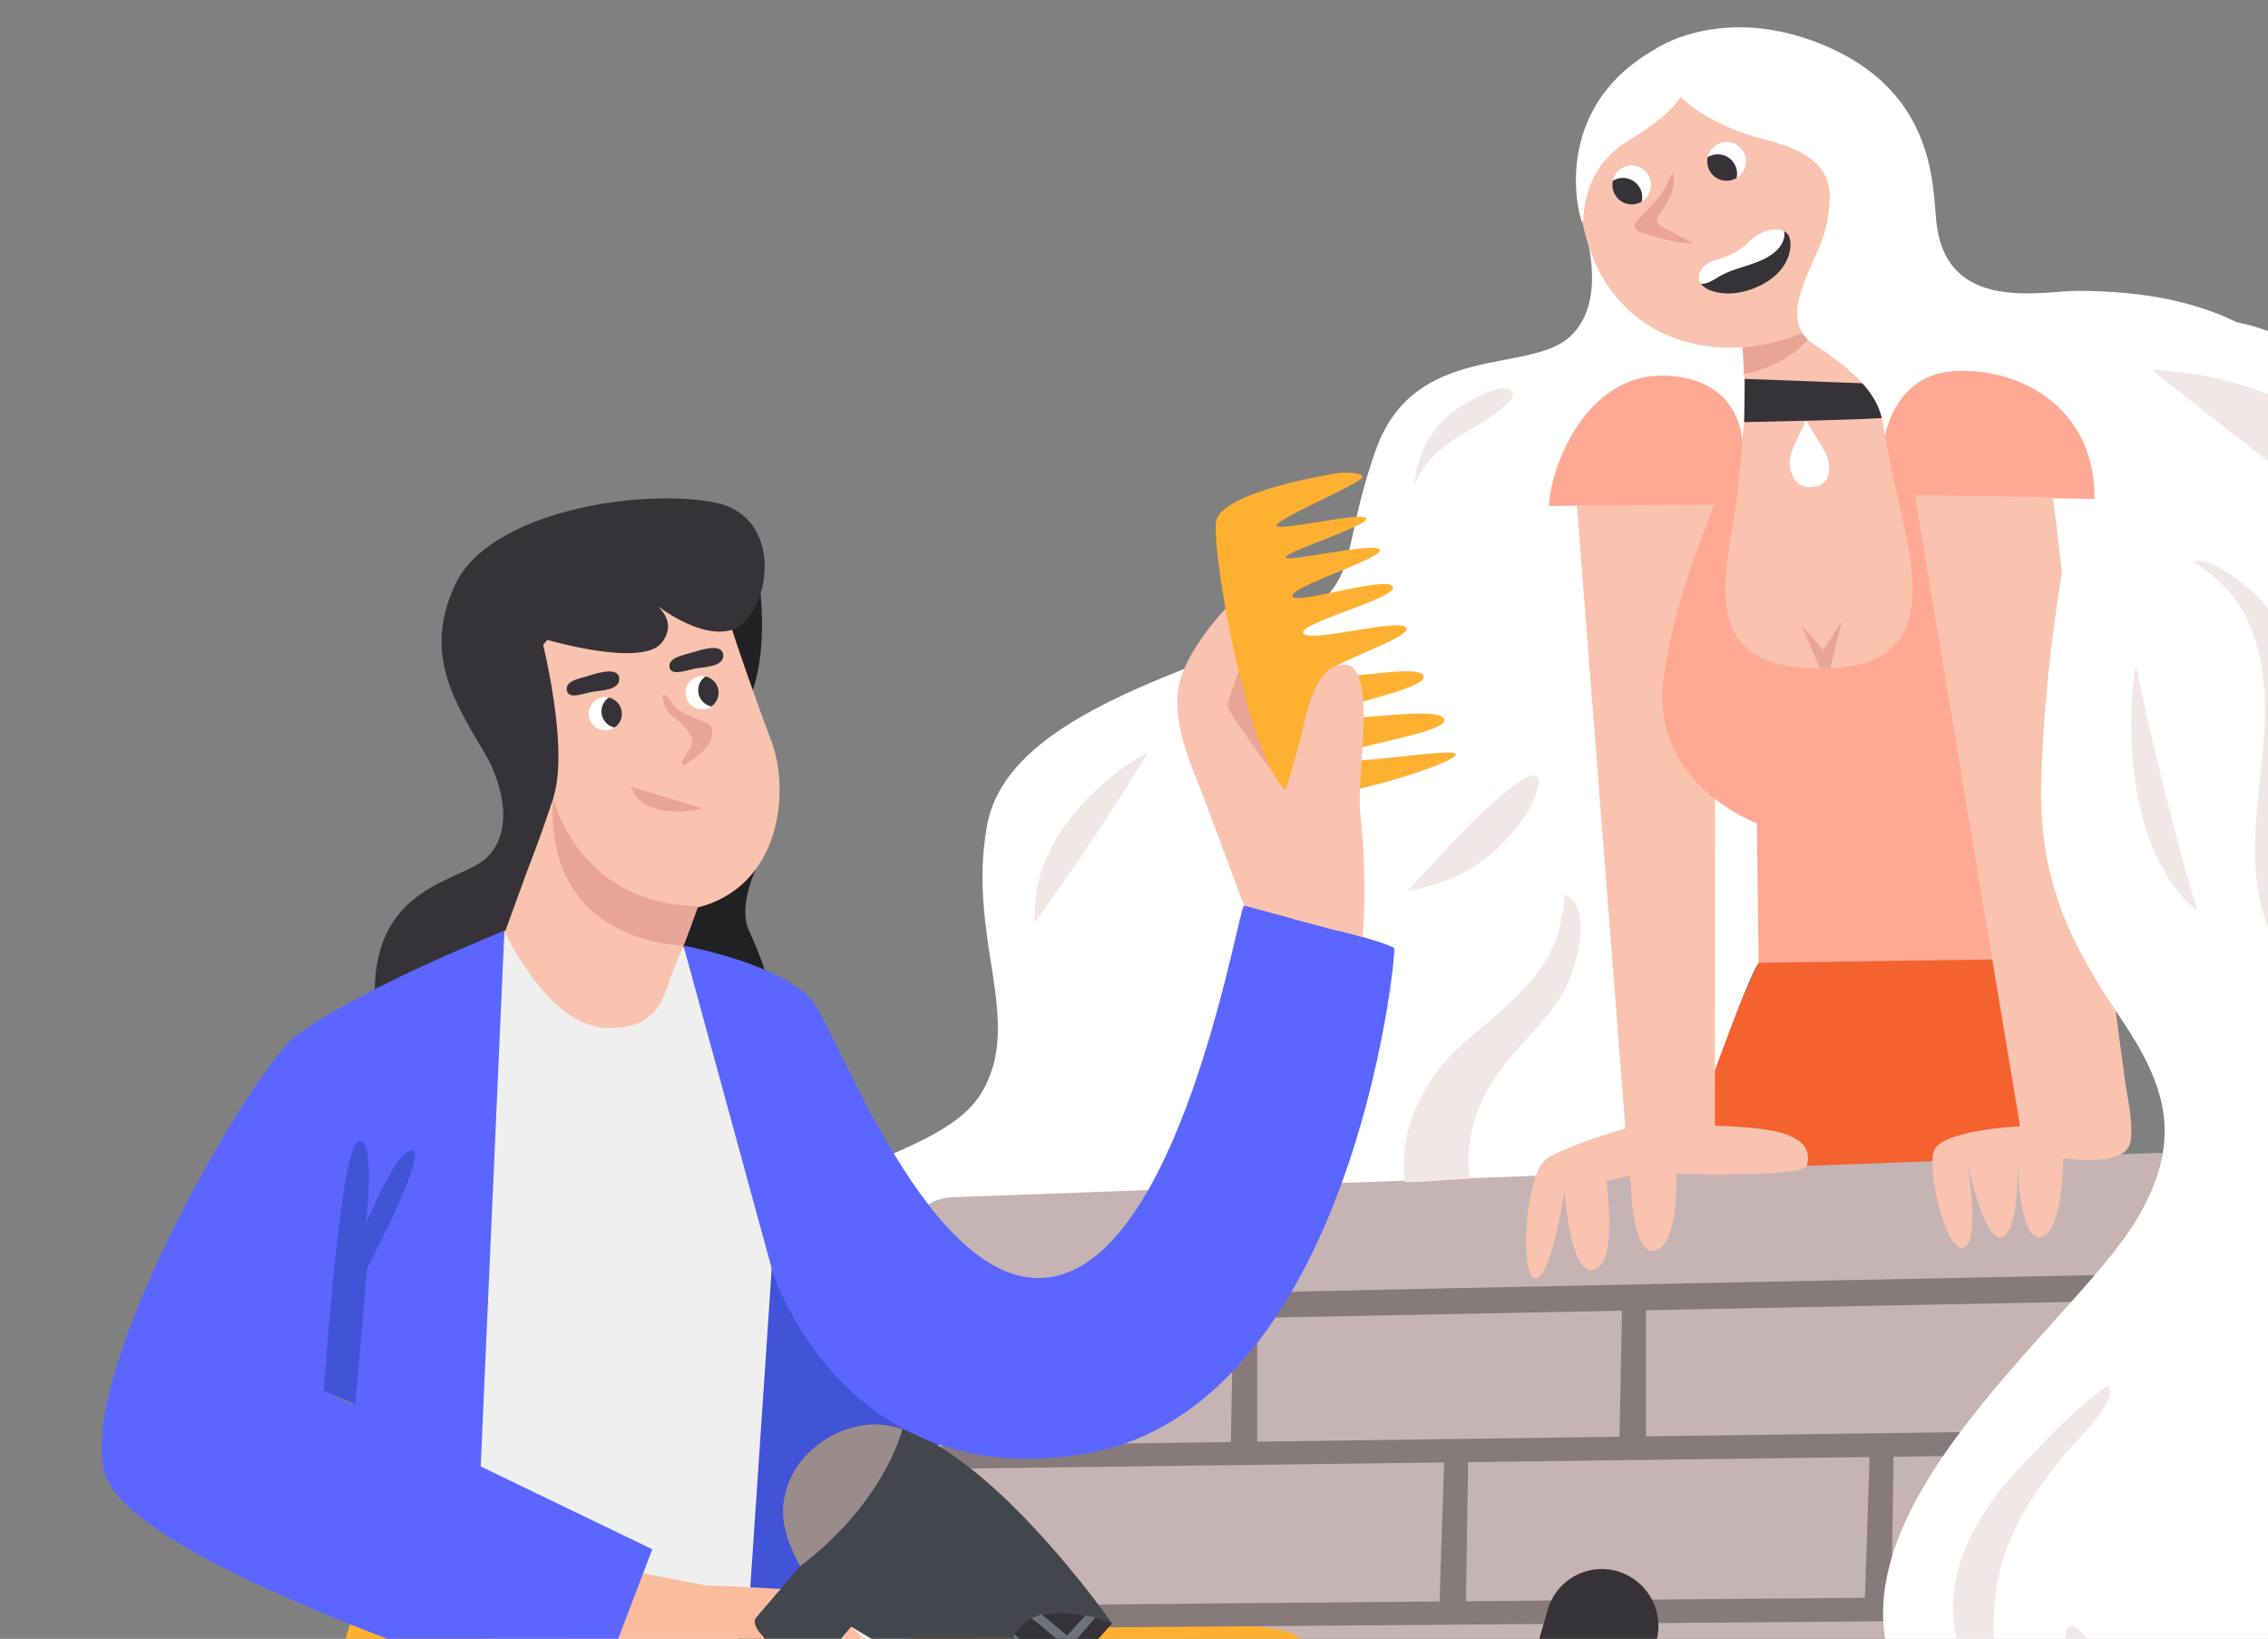 <svg width="220" height="159" fill="none" xmlns="http://www.w3.org/2000/svg"><rect width="100%" height="100%" fill="#808080" stroke="none"/><g clip-path="url(#clip0)"><g clip-path="url(#clip1)"><path d="M106.067 156.217L76.59 258.083l11.072 3.356 28.945-102.18a5.53 5.53 0 0 0-2.311-6.152c-3.081-1.998-7.207-.44-8.229 3.11z" fill="#353338"/><path d="M170.592 93.411l30.633-.82s5.14 23.647 3.814 23.833c-1.326.187-41.38.813-41.38.813l.756-10.313 6.177-13.513z" fill="#F4622F"/><path d="M153.512 21.612s2.755 7.51-1.281 11.104c-4.037 3.595-15.05.47-18.776 10.94-3.725 10.47-1.088 12.812-8.687 17.032-7.607 4.221-27.004 8.285-29.019 19.374-2.014 11.097 3.726 19.061-.622 26.094-4.347 7.032-22.656 7.815-24.834 17.502-2.17 9.687 23.271 31.559 23.271 31.559l56.4-40.351s13.71-4.616 14.206-5.37c.496-.753 5.347-14.84 6.414-16.085 1.066-1.245 3.318-59.032 3.318-59.032l-20.39-12.767z" fill="#fff"/><path d="M234.539 110.929v60.046l-137.997-.768-8.902-49.114c0-2.655 2.088-4.84 4.725-4.937l142.174-5.227z" fill="#C6B3B3"/><path d="M98.957 221.52l10.258-41.179s-59.266 2.044-70.443-.768c-11.176-2.811-4.843-21.939-4.843-21.939s86.566-2.58 91.898 1.081c11.784 8.099-7.621 61.829-7.621 61.829l-19.25.976z" fill="#FFB031"/><path d="M96.49 126.044c.793-.269 138.041-2.953 138.041-2.953l.037 2.558-138.026 2.707-.052-2.312zm-7.317 14.296c.977-.06 145.351-1.991 145.351-1.991l.022 2.334-145.358 1.849-.015-2.192zm7.391 15.437c.978-.06 137.96-1.223 137.96-1.223l.022 2.334-137.967 1.081-.014-2.192z" fill="#877A7A"/><path d="M119.636 127.148l-.252 13.349 2.57-.134v-13.215h-2.318zm37.705-.343l-.259 13.348 2.578-.134v-13.214h-2.319zm-17.242 14.593l-.489 14.84 2.578-.126.229-14.714h-2.318zm41.269-.506l-.489 14.84 2.577-.135.23-14.705h-2.318zm26.322-15.735l-.489 14.84 2.578-.127.229-14.713h-2.318z" fill="#877A7A"/><path d="M152.965 49.077l4.703 60.412s-5.392 1.521-7.577 2.878c-2.185 1.358-2.689 11.507-1.178 11.679 1.511.171 2.859-8.464 2.859-8.464s.504 8.292 2.859 7.613c2.355-.678 1.178-8.628 1.178-8.628l2.355-.507s0 7.786 2.355 7.279c2.355-.508 2.096-7.45 2.096-7.45s12.324.38 12.658-.806c.177-.634.755-2.848-4.17-3.512-2.348-.313-4.755-.351-4.755-.351l.037-60.65-13.42.507z" fill="#F9C3AF"/><path d="M169.014 42.962s-6.488 12.887-7.666 23.036c-1.177 10.157 9.073 13.878 9.073 13.878l.17 13.535 23.701-.336.17-15.399-10.754-36.548-14.694 1.834z" fill="#FFA894"/><path d="M183.109 43.268c-.045-.372-2.607-14.907-2.607-14.907l-11.443 3.349.2 7.733s-.46 7.107-.985 10.388c-1.097 6.808-3.43 15.533 9.265 15.011 12.961-.537 6.458-13.833 5.57-21.574z" fill="#F9C3AF"/><path d="M119.702 63.023l3.548 8.881 1.496 4.616-6.385-2.498s-4.244-2.088-3.184-5.742l1.059-3.654 3.466-1.604z" fill="#E8A595"/><path d="M73.48 83.978s-1.964 3.833-.83 6.3c2.695 5.892 2.192 7.645 2.192 7.645L62.606 93.38l2.34-7.561 8.533-1.842z" fill="#212023"/><path d="M169.244 36.759l-.052 4.198s13.473-.276 13.473-.432c0-.164-.215-3.267-.215-3.267l-13.206-.5z" fill="#353338"/><path d="M176.939 29.645c-4.644 4.079-7.903 4.079-7.903 4.079l.133 2.543c.008 0 6.511-.873 7.77-6.623z" fill="#E8A595"/><path d="M48.919 90.309L44 157.566l24.9 9.344 25.064-10.299L72.782 97.99l-5.599-5.593-2.503-1.455-15.761-.633z" fill="#EFEFEF"/><path d="M75.034 120.257c0 .432-2.296 34.341-2.296 34.341l20.494 1.588-1.578-11.544-1.577-11.835-15.043-12.55z" fill="#4153D6"/><path d="M163.518 3.864c-3.466.955-12.472 5.094-9.998 17.749 2.355 12.058 14.25 14.922 23.841 9.47 10.206-5.801 8.043-9.351 8.043-15.056 0-5.705-9.443-15.6-21.886-12.163z" fill="#F9C3AF"/><path d="M173.28 22.582a1.094 1.094 0 0 0-.252-.156c.067.194.059.41.022.611-.14.694-.644 1.253-1.222 1.656-1.474 1.029-3.399 1.178-4.969 2.066-.341.193-.667.417-1.022.581a1.88 1.88 0 0 1-.845.18c.252.364.711.603 1.148.737 1.385.418 2.911.187 4.237-.387.851-.366 1.651-.88 2.259-1.574.614-.7 1.022-1.596 1.044-2.528.007-.44-.082-.902-.4-1.186z" fill="#353338"/><path d="M166.859 26.766c1.57-.888 3.496-1.03 4.97-2.066.577-.403 1.081-.97 1.222-1.655a1.217 1.217 0 0 0-.023-.612 1.555 1.555 0 0 0-.437-.142c-1.029-.156-2.273.455-2.984 1.193-.719.746-1.474 1.171-2.482 1.514-.548.187-1.118.32-1.592.65-.474.327-.837.901-.711 1.468.03.15.096.284.178.403.289.015.578-.06.844-.18.356-.156.674-.387 1.015-.573z" fill="#fff"/><path d="M158.934 21.254c-.163.156-.341.335-.371.567-.044.447.474.708.904.835 1.592.47 3.207.947 4.866.97-.97-.5-1.941-1.007-2.911-1.507-.326-.164-.689-.41-.689-.776 0-.216.141-.41.274-.589.748-1.014 1.652-2.595 1.274-3.907-.296.156-.444.775-.607 1.073-.23.426-.504.828-.793 1.216-.585.76-1.251 1.454-1.947 2.118z" fill="#E8A595"/><path d="M159.875 16.974a1.858 1.858 0 0 0-3.422.567c.008 0 .008-.007.015-.015a1.854 1.854 0 0 1 2.563.65c.251.424.318.916.222 1.364.866-.53 1.148-1.678.622-2.566z" fill="#fff"/><path d="M73.657 56.558s.933 6.197-.733 10.671c-1.667 4.474-5.918-9.098-5.918-9.098l7.08-1.544" fill="#212023"/><path d="M156.467 17.534c-.007 0-.007.007-.014.015-.097.454-.037.94.222 1.364a1.863 1.863 0 0 0 2.562.649c.008 0 .008-.007.015-.015.097-.455.037-.94-.222-1.365a1.864 1.864 0 0 0-2.563-.648z" fill="#353338"/><path d="M169.081 14.692a1.858 1.858 0 0 0-3.422.567c.008 0 .008-.007.015-.015a1.854 1.854 0 0 1 2.563.649c.251.425.318.917.222 1.364a1.889 1.889 0 0 0 .622-2.565z" fill="#fff"/><path d="M165.667 15.244c-.008 0-.008.007-.015.014a1.86 1.86 0 0 0 .222 1.365 1.864 1.864 0 0 0 2.563.649c.007 0 .007-.007.014-.015.097-.455.037-.94-.222-1.365a1.86 1.86 0 0 0-2.562-.648z" fill="#353338"/><path d="M182.775 42.12c-.17-2.7-1.237-5.093-6.762-8.665-4.118-2.662.511-8.106 1.185-11.73.666-3.625.755-6.466-5.947-8.181-9.881-2.52-11.051-8.427-11.051-8.427.082-.425 7.288-5.056 17.42-.425 10.132 4.631 9.843 13.401 10.214 16.861.962 8.949 10.317 6.637 13.82 6.66 11.858.096 24.308 3.393 29.411 22.453 5.103 19.061-5.748 35.124 4.251 44.55 9.999 9.426 21.908 18.636 15.317 37.481" fill="#fff"/><path d="M164.037 6.534s.696 3.11-5.948 7.017c-4.999 2.946-4.355 8.061-4.577 8.061-.222 0-3.592-11.29 7.599-17.136" fill="#fff"/><path d="M70.45 59.294c.94 3.14 2.918 8.747 4.422 12.744 1.533 4.072 1.2 12.655-5.696 15.519C62.281 90.42 54.763 84.223 53.66 77.4c-.193-1.193-2.733-2.625-3.015-3.855-1.326-5.802-.918-11.432.615-13.834 1.859-2.908 7.592-6.264 11.22-6.77 3.637-.508 6.889 2.743 7.97 6.353z" fill="#F9C3AF"/><path d="M53.66 77.4l-4.742 12.91s4.214 9.3 9.94 9.426c5.724.12 5.473-3.766 6.94-6.779.792-1.625 2.843-7.815 2.843-7.815l-14.983-7.74z" fill="#F9C3AF"/><path d="M53.659 77.4s2.318 10.359 14.08 10.515l-1.445 3.818c0 .008-13.576-.067-12.635-14.333z" fill="#E8A595"/><path d="M57.155 68.899a1.613 1.613 0 0 0 1.214 1.924c.452.104.897 0 1.252-.246h-.015a1.611 1.611 0 0 1-1.214-1.924c.088-.418.34-.761.666-.977a1.612 1.612 0 0 0-1.903 1.223z" fill="#fff"/><path d="M65.703 177.724l16.872-19.896 16.375 9.68 8.888-10.053s-11.013-15.824-20.308-18.792c-.141.552-2 7.293-9.903 13.274L59.72 172.728a3.668 3.668 0 0 0 .17 5.108c1.474 1.402 4.444 1.387 5.814-.112z" fill="#43464C"/><path d="M87.53 138.663a9.94 9.94 0 0 0-1.659-.396c-4.051-.589-9.51 2.573-9.91 7.987-.192 2.648 1.667 5.683 1.667 5.683 7.91-5.989 9.761-12.723 9.902-13.274z" fill="#9B8C8C"/><path d="M107.89 157.485s-7.266-2.789-9.466 1.089c-2.2 3.878.526 8.941.526 8.941l8.94-10.03z" fill="#353338"/><path d="M105.402 160.334s-4.4-3.848-4.466-3.722c-.067.127-.889.366-.889.366l4.747 3.915.608-.559zm-2.267 2.55l-4.711-4.311-.37.94 4.444 4.086.637-.715z" fill="#6E737A"/><path d="M106.275 156.903l-7.947 9.255-.378-1.402 7.31-7.994 1.015.141z" fill="#6E737A"/><path d="M59.6 70.585h.014c.326-.224.57-.56.667-.977a1.613 1.613 0 0 0-1.215-1.924h-.015a1.611 1.611 0 0 0 .548 2.9z" fill="#353338"/><path d="M66.539 66.856a1.613 1.613 0 0 0 1.214 1.924c.452.105.896 0 1.252-.246h-.015a1.611 1.611 0 0 1-1.215-1.924c.09-.418.341-.76.667-.977a1.6 1.6 0 0 0-1.903 1.223z" fill="#fff"/><path d="M68.983 68.534h.014c.326-.224.57-.56.667-.977a1.613 1.613 0 0 0-1.215-1.924h-.014a1.62 1.62 0 0 0-.667.977 1.614 1.614 0 0 0 1.215 1.924z" fill="#353338"/><path d="M61.22 76.32l6.94 2.11s-5.688 1.469-6.94-2.11zm4.956-7.219c.681.418 1.451.641 2.177.962.2.09.407.194.548.358.252.313.23.768.111 1.148-.377 1.179-1.496 1.94-2.533 2.603-.052.037-.118.075-.177.06-.156-.023-.163-.254-.104-.403.148-.365.4-.671.615-1 .207-.328.377-.723.31-1.103-.036-.239-.17-.462-.303-.664a5.801 5.801 0 0 0-1.052-1.163c-.333-.276-.703-.522-.977-.85-.185-.224-.89-1.835-.252-1.604.266.097.489.627.674.843.274.32.6.597.963.813z" fill="#E8A595"/><path d="M68.487 153.83c1.548.007 6.977.305 7.258.335 0 0-1.185 1.231-2.4 2.767-1.022 1.29 3.993 4.773 5.926 4.817.548.015 2.414-.626 2.414-.626l-.437 2.558a3.311 3.311 0 0 1-1.392 2.185l-2.111 1.469-.06.872a4.023 4.023 0 0 1-2.206 3.334l-1.178.589-.14.47a3.299 3.299 0 0 1-2.69 2.334 8.614 8.614 0 0 1-4.902-.746l-.297-.142a13.453 13.453 0 0 1-5.828-5.324l-6.355-11.41 8.31-4.661 6.088 1.179z" fill="#FBBB9D"/><path d="M56.91 65.618c-.792.231-2.095.463-1.925 1.372.17.91 1.63.276 2.533.12.66-.112 2.696-.135 2.548-1.328-.148-1.193-2.4-.388-3.155-.164zm10.088-2.275c-.792.232-2.222.5-2.051 1.402.17.903 1.755.24 2.659.082.659-.111 2.695-.134 2.547-1.327-.148-1.193-2.4-.373-3.155-.157z" fill="#353338"/><path d="M69.138 48.712c-7.34-1.328-21.7.969-24.982 8.001-3.125 6.69-.125 11.313 2.911 16.444 1.563 2.632 2.955 7.494.06 10.127-2.519 2.289-10.673 2.595-10.784 12.856l12.694-5.876 3.452-9.479-.015-.022 1.222-3.43s-5.073-10.642-.593-15.25c0 0 9.184 2.699 11.08.283 1.215-1.544.386-2.826-.37-3.55 1.511 1.096 4.814 3.147 7.347 2.237 3.392-1.215 5.318-11.014-2.022-12.341z" fill="#353338"/><path d="M32.906 150.041l2.703-26.98-4.184 11.872 31.847 15.377-5.895 15.489s-44.031-13.267-47.157-22.685c-3.125-9.419 14.213-39.464 18.538-42.649 6.415-4.728 20.168-10.156 20.168-10.156l-2.659 60.12-13.36-.388zM66.295 91.74s10.065 1.857 12.68 5.623c2.8 4.027 12.294 30.12 24.174 26.242 11.88-3.877 17.005-35.69 17.524-35.75.518-.06 14.339 3.64 14.568 4.139.237.507-4.103 44.878-30.225 49.091-23.375 3.774-30.078-17.718-30.078-17.718" fill="#5A66FF"/><path d="M119.584 58.324s-4.911 4.75-5.333 8.837c-.385 3.721 1.548 7.636 2.585 10.41.8 2.133 3.837 10.284 3.837 10.284l9.139 2.476-5.066-13.632s-5.54-7.346-5.636-8.158c-.096-.813 2.022-5.802 2.022-5.802l-1.548-4.415z" fill="#F9C3AF"/><path d="M79.204 161.764c.919-1.021 2.548-2.945 3.355-3.9 1.563 1.477 4.43 4.079 4.622 4.601.23.627-1.489 3.319-7.873-.693-.008-.008-.09.007-.104-.008z" fill="#FBBB9D"/><path d="M51.844 59.652c.245.052 3.533 12.372 1.844 17.681-1.696 5.31-2.955 7.995-2.955 7.995l-2.318-17.995 1.592-8.65 1.837.97z" fill="#353338"/><path d="M129.901 45.886c-.311.037-11.435 1.767-11.939 4.705-.503 2.938 3.577 26.324 7.851 26.675 4.273.35 15.191-3.17 15.405-4.042.215-.872-11.591 1.357-11.398.276.192-1.089 10.947-2.349 10.25-3.758-.688-1.41-10.932.64-11.146-.291-.215-.932 9.443-2.49 9.184-3.848-.26-1.357-9.199.738-9.414-.194-.215-.932 8.355-3.52 7.71-4.504-.644-.992-9.45 1.536-9.991.537-.541-1 9.339-3.438 8.68-4.534-.659-1.097-9.517 1.864-9.732.932-.215-.932 8.984-3.721 8.473-4.512-.511-.79-8.954 1.268-9.117.753-.163-.514 8.11-3.08 7.814-3.795-.297-.709-8.629 1.334-8.703.7-.074-.633 8.406-4.183 8.347-4.705-.067-.552-2.274-.395-2.274-.395z" fill="#FFB031"/><path d="M132.167 90.913s.541-5.235-.214-11.992c-.408-3.661 1.703-14.184-1.452-14.437-2.615-.209-3.637 4.057-4.074 6.003-.392 1.775-1.673 6.018-1.673 6.018l-3.089 1.797 3.844 10.866 6.658 1.745z" fill="#F9C3AF"/><path d="M176.502 64.775l-1.755-4.116 2.118 2.401 1.807-2.819-1.133 4.601-1.037-.067z" fill="#E8A595"/><path d="M169.014 42.962c0-.365-.192-6.39-7.687-6.517-7.496-.127-10.955 8.874-11.073 12.647l18.109-.164.651-5.966zm13.828-.662c.052-.165.992-6.019 6.806-6.302 6.807-.328 13.635 3.952 13.524 12.409l-19.086-.328-1.244-5.78z" fill="#FFA894"/><path d="M206.143 104.911c-2.185-15.653-6.999-56.66-6.999-56.66l-13.406-.225 10.214 61.247s-7.807.343-8.392 2.476c-.585 2.133 1.267 9.888 2.918 9.299 1.652-.589.386-8.218.386-8.218s1.54 7.659 3.303 7.182c1.763-.478 1.526-7.107 1.526-7.107s.237 7.815 2.355 7.107c2.118-.709 2.103-7.644 2.103-7.644s5.859.947 6.466-1.425c.407-1.625-.289-4.69-.474-6.032z" fill="#F9C3AF"/><path d="M200.121 54.88s-1.822 10.082-2.126 20.947c-.296 10.865 3.896 17.204 8.095 23.543 4.2 6.338 5.614 11.566 1.096 19.068-6.384 10.589-32.758 29.941-21.96 46.548 10.799 16.608 25.664 15.288 20.872 36.422-4.8 21.134 9.872 45.452 9.872 45.452s45.705-26.996 60.207-105.014c11.865-63.849-44.379-49.53-41.498-70.725 5.251-38.628-19.042-40.053-19.042-40.053" fill="#fff"/><path d="M150.12 156.216l-31.773 110.062 11.606.806 30.707-107.818a5.531 5.531 0 0 0-2.311-6.152c-3.089-2.006-7.214-.447-8.229 3.102z" fill="#353338"/><path d="M35.603 123.062c.022-.015 5.77-11.022 4.458-11.425-1.474-.447-4.57 7.122-4.57 7.122s1.03-8.457-.733-8.009c-1.763.447-3.34 24.184-3.34 24.184l3.059 1.319 1.126-13.191z" fill="#4153D6"/><path d="M207.202 64.663c-.304.306-2.459 16.801 5.94 23.714-3.274-10.828-5.94-23.714-5.94-23.714zm1.54-28.763c.408 0 20.886.41 19.457 15.05-9.117-6.802-19.457-15.05-19.457-15.05zm-97.431 37.183c-.57 0-11.517 6.428-10.947 16.413 6.044-8.262 10.947-16.413 10.947-16.413zm34.388 8.784a15.981 15.981 0 0 1-9.162 4.55c3.311-3.446 6.718-7.592 10.584-10.404 1.392-1.014 2.585-1.245 1.977.738-.57 1.887-2.044 3.751-3.399 5.116zm4.176 11.417c-1.414 2.252-3.399 4.08-5.421 5.787-1.526 1.29-3.103 2.543-4.392 4.064-2.74 3.229-4.333 7.338-3.792 11.559 2.2 0 4.073-.253 6.31-.328-.503-3.729.548-7.114 2.711-10.187 1.792-2.55 4.199-4.6 5.932-7.188 1.919-2.871 3.304-9.188.556-10.202-.193 2.371-.615 4.452-1.904 6.495zm-9.509-52.886a10.064 10.064 0 0 0-3.155 6.711c.652-2.013 2.363-3.482 4.11-4.653.786-.522 5.933-3.237 5.385-4.407-.704-1.514-5.629 1.685-6.34 2.349zm75.82 16.972c3.318 3.811 3.777 9.337 3.407 14.386-.371 5.048-1.407 10.156-.474 15.13 1.318 7.025 6.829 13.073 13.665 15.004-.697-1.901-2.222-3.348-3.555-4.877-4.422-5.086-6.977-11.775-7.066-18.531-.045-3.37.496-6.727.481-10.105-.015-3.37-.666-6.905-2.777-9.515-1.281-1.581-4.933-4.765-7.096-4.422 1.193.924 2.415 1.782 3.415 2.93zm-19.953 84.677c-3.252 3.401-6.059 7.51-6.688 12.193-.63 4.676 1.407 9.948 5.658 11.939-2.347-5.257-2.422-11.499-.2-16.809 1.252-3.005 3.178-5.645 5.192-8.173.882-1.104 5.488-5.399 4.289-6.749-2.948 1.939-5.8 5.041-8.251 7.599z" fill="#F2E7E7"/><path d="M175.191 40.83s-1.266 2.364-1.526 3.453c-.251 1.089.252 3.259 2.252 2.968 2-.291 1.489-2.394 1.363-2.879-.119-.477-2.089-3.542-2.089-3.542z" fill="#fff"/><path d="M201.462 164.352c1.651 3.431 4.91 6.033 8.606 6.876-.829-1.216-1.792-2.327-2.666-3.512-1.037-1.402-1.955-2.901-2.785-4.438-.792-1.469-1.326-3.378-2.444-4.631-3.155-3.519-1.356 4.37-.711 5.705z" fill="#F2E7E7"/></g></g><defs><clipPath id="clip0"><path d="M0 0h220v159H0V0z" fill="#fff"/></clipPath><clipPath id="clip1"><path fill="#fff" d="M-2-14.816h282.073v281.893H-2z"/></clipPath></defs></svg>